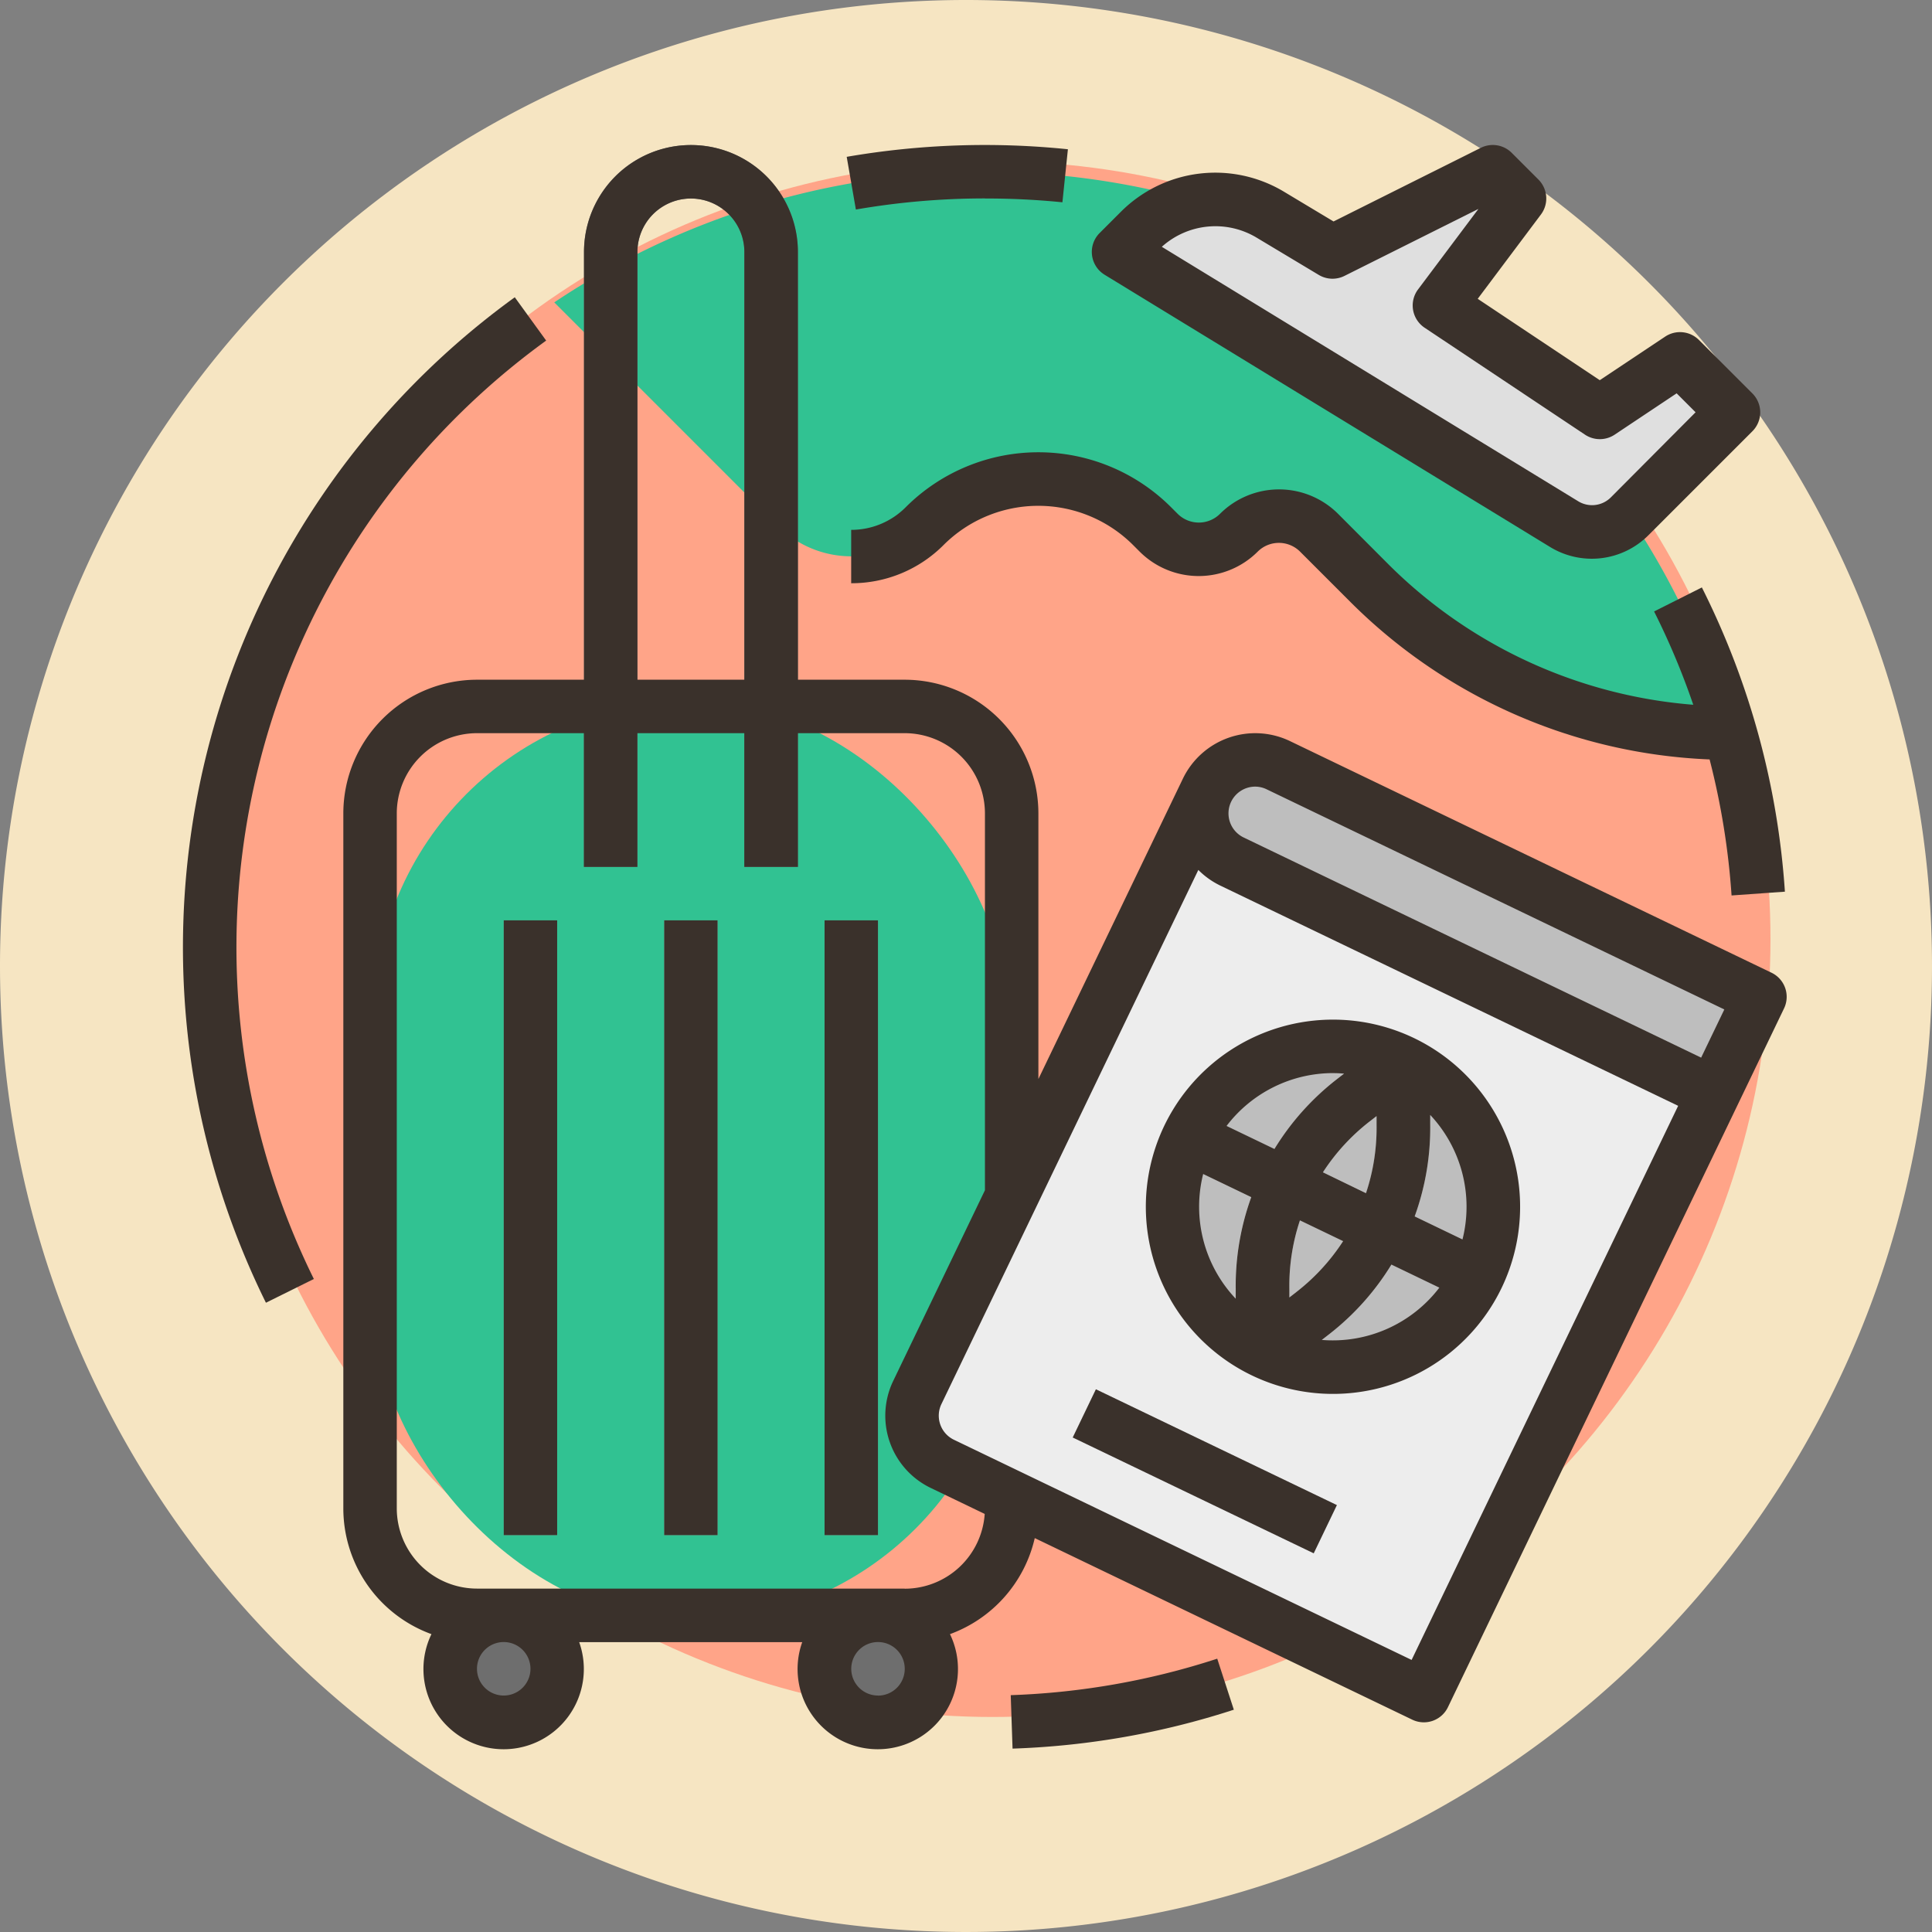 <svg xmlns="http://www.w3.org/2000/svg" width="51" height="51" viewBox="0 0 51 51">
  <rect x="0" y="0" width="51" height="51" fill="#808080" stroke="none"/>
  <g id="Grupo_1099594" data-name="Grupo 1099594" transform="translate(-180.73 -5772.494)">
    <path id="Trazado_872996" data-name="Trazado 872996" d="M25.5,0A25.5,25.5,0,1,1,0,25.5,25.5,25.5,0,0,1,25.5,0Z" transform="translate(180.73 5772.494)" fill="#f6e5c2"/>
    <g id="FILLED_OUTLINE" transform="translate(169.56 5760.323)">
      <circle id="Elipse_11495" data-name="Elipse 11495" cx="20.534" cy="20.534" r="20.534" transform="translate(16.838 16.427)" fill="#ffa488"/>
      <path id="Trazado_873417" data-name="Trazado 873417" d="M138.489,24a20.369,20.369,0,0,0-11.369,3.447l5.9,5.9a2.745,2.745,0,0,0,3.881,0,4.242,4.242,0,0,1,6,0l.176.176a1.5,1.5,0,0,0,2.117,0,1.5,1.5,0,0,1,2.117,0l1.3,1.3a13.629,13.629,0,0,0,9.554,3.991A20.474,20.474,0,0,0,138.489,24Z" transform="translate(-101.319 -7.294)" fill="#31c292"/>
      <rect id="Rectángulo_401253" data-name="Rectángulo 401253" width="16.762" height="24.305" rx="8.381" transform="translate(21.029 30.675)" fill="#31c292"/>
      <ellipse id="Elipse_11496" data-name="Elipse 11496" cx="1.676" cy="1.257" rx="1.676" ry="1.257" transform="translate(22.705 54.981)" fill="#6e6e6e"/>
      <ellipse id="Elipse_11497" data-name="Elipse 11497" cx="1.676" cy="1.257" rx="1.676" ry="1.257" transform="translate(32.762 54.981)" fill="#6e6e6e"/>
      <path id="Trazado_873418" data-name="Trazado 873418" d="M141.646,35.054h-1.411V18.823a1.411,1.411,0,1,0-2.823,0V35.054H136V18.823a2.823,2.823,0,1,1,5.646,0Z" transform="translate(-109.415 0)" fill="#6e6e6e"/>
      <path id="Trazado_873419" data-name="Trazado 873419" d="M112,248h1.411v16.231H112Z" transform="translate(-87.532 -211.535)" fill="#7fddbb"/>
      <path id="Trazado_873420" data-name="Trazado 873420" d="M160,248h1.411v16.231H160Z" transform="translate(-131.298 -211.535)" fill="#7fddbb"/>
      <path id="Trazado_873421" data-name="Trazado 873421" d="M208,248h1.411v16.231H208Z" transform="translate(-175.064 -211.535)" fill="#7fddbb"/>
      <path id="Trazado_873422" data-name="Trazado 873422" d="M241.967,209.057l-7.648,15.9a1.411,1.411,0,0,0,.66,1.884l12.719,6.118,8.165-16.937Z" transform="translate(-198.934 -176.027)" fill="#ededed"/>
      <path id="Trazado_873423" data-name="Trazado 873423" d="M334.393,208.79l-12.719-6.118a1.411,1.411,0,0,1,1.224-2.544l12.719,6.118Z" transform="translate(-277.981 -167.759)" fill="#bebebe"/>
      <circle id="Elipse_11498" data-name="Elipse 11498" cx="4.234" cy="4.234" r="4.234" transform="translate(42.123 39.792)" fill="#bebebe"/>
      <path id="Trazado_873424" data-name="Trazado 873424" d="M0,0H1.411V7.057H0Z" transform="translate(39.488 50.117) rotate(-64.332)" fill="#bebebe"/>
      <path id="Trazado_873425" data-name="Trazado 873425" d="M310.82,28.94,308.7,30.351l-4.234-2.823,2.117-2.823L305.88,24l-4.234,2.117-1.639-.983a2.823,2.823,0,0,0-3.448.425l-.559.559L307.754,33.3a1.411,1.411,0,0,0,1.734-.206l2.743-2.743Z" transform="translate(-255.301 -7.294)" fill="#dfdfdf"/>
      <path id="Trazado_873426" data-name="Trazado 873426" d="M321.918,293.153a4.259,4.259,0,0,0,.252-.662l-1.911-.919a6.857,6.857,0,0,0,.41-2.434l-.018-1.2a4.252,4.252,0,0,0-1.5-.719l-.951.736a6.859,6.859,0,0,0-1.646,1.84l-1.911-.919a4.254,4.254,0,0,0-.359.609v0a4.253,4.253,0,0,0-.252.661l1.911.919a6.858,6.858,0,0,0-.41,2.434l.018,1.2a4.251,4.251,0,0,0,1.5.719l.951-.736a6.859,6.859,0,0,0,1.646-1.84l1.911.919A4.261,4.261,0,0,0,321.918,293.153Zm-4.781.414-.186.144,0-.235a5.445,5.445,0,0,1,.279-1.8l1.14.548A5.447,5.447,0,0,1,317.136,293.567Zm1.841-2.611-1.14-.548a5.445,5.445,0,0,1,1.23-1.34l.186-.144,0,.235A5.444,5.444,0,0,1,318.978,290.956Z" transform="translate(-271.745 -247.291)" fill="#dfdfdf"/>
      <g id="Grupo_1099423" data-name="Grupo 1099423" transform="translate(15.999 16)">
        <path id="Trazado_873427" data-name="Trazado 873427" d="M218.279,17.411a20.064,20.064,0,0,1,2.045.1l.145-1.4a21.426,21.426,0,0,0-5.839.2l.242,1.391a19.954,19.954,0,0,1,3.408-.293Z" transform="translate(-197.108 -16)" fill="#3a312b"/>
        <path id="Trazado_873428" data-name="Trazado 873428" d="M25.587,62.687l-.828-1.143A21.187,21.187,0,0,0,18.19,88.086l1.265-.627a19.776,19.776,0,0,1,6.133-24.772Z" transform="translate(-15.999 -57.526)" fill="#3a312b"/>
        <path id="Trazado_873429" data-name="Trazado 873429" d="M263.729,469.963l.048,1.411a21.132,21.132,0,0,0,5.841-1.027L269.18,469A19.723,19.723,0,0,1,263.729,469.963Z" transform="translate(-241.877 -429.044)" fill="#3a312b"/>
        <path id="Trazado_873430" data-name="Trazado 873430" d="M112,248h1.411v16.231H112Z" transform="translate(-103.532 -227.535)" fill="#3a312b"/>
        <path id="Trazado_873431" data-name="Trazado 873431" d="M160,248h1.411v16.231H160Z" transform="translate(-147.297 -227.535)" fill="#3a312b"/>
        <path id="Trazado_873432" data-name="Trazado 873432" d="M208,248h1.411v16.231H208Z" transform="translate(-191.063 -227.535)" fill="#3a312b"/>
        <path id="Trazado_873433" data-name="Trazado 873433" d="M101.708,37.852,88.989,31.734a2.12,2.12,0,0,0-2.826.99l-3.815,7.931V33.642a3.533,3.533,0,0,0-3.528-3.528H76V18.823a2.823,2.823,0,0,0-5.646,0V30.114H67.528A3.533,3.533,0,0,0,64,33.642V51.991a3.534,3.534,0,0,0,2.326,3.317,2.117,2.117,0,1,0,3.9.211h5.888a2.117,2.117,0,1,0,3.9-.211,3.542,3.542,0,0,0,2.238-2.535l9.965,4.793a.705.705,0,0,0,.942-.33l8.871-18.443A.706.706,0,0,0,101.708,37.852ZM88.072,32.936a.7.7,0,0,1,.3.07l12.083,5.812-.612,1.272L87.765,34.278a.707.707,0,0,1-.33-.941h0A.707.707,0,0,1,88.072,32.936ZM71.763,18.823a1.411,1.411,0,1,1,2.823,0V30.114H71.763Zm-2.823,37.4a.706.706,0,1,1-.706-.706.706.706,0,0,1,.706.706Zm9.174.706a.706.706,0,1,1,.706-.706A.706.706,0,0,1,78.114,56.931Zm.706-2.823H67.528a2.12,2.12,0,0,1-2.117-2.117V33.642a2.12,2.12,0,0,1,2.117-2.117h2.823v3.529h1.411V31.525h2.823v3.529H76V31.525H78.82a2.12,2.12,0,0,1,2.117,2.117V43.59l-2.421,5.033a2.117,2.117,0,0,0,.99,2.826l1.425.686a2.119,2.119,0,0,1-2.112,1.974ZM92.2,55.989,80.118,50.177a.706.706,0,0,1-.33-.942l6.782-14.1a2.107,2.107,0,0,0,.583.415l12.083,5.812Z" transform="translate(-59.766 -16)" fill="#3a312b"/>
        <path id="Trazado_873434" data-name="Trazado 873434" d="M311.223,278.192a4.94,4.94,0,1,0,2.31,6.593A4.94,4.94,0,0,0,311.223,278.192Zm1.28,5.315-1.265-.609a6.857,6.857,0,0,0,.41-2.434l0-.245A3.541,3.541,0,0,1,312.5,283.507Zm-4.387,1.387-.186.144,0-.235a5.444,5.444,0,0,1,.279-1.8l1.14.548A5.447,5.447,0,0,1,308.116,284.893Zm.7-3.16a5.445,5.445,0,0,1,1.23-1.34l.186-.144,0,.235a5.446,5.446,0,0,1-.279,1.8Zm.27-2.618c.1,0,.192.005.289.013l-.193.149a6.859,6.859,0,0,0-1.646,1.84l-1.264-.608A3.54,3.54,0,0,1,309.087,279.115Zm-3.428,2.665,1.266.609a6.859,6.859,0,0,0-.41,2.434l0,.247a3.536,3.536,0,0,1-.86-3.29Zm3.127,4.379.193-.15a6.861,6.861,0,0,0,1.646-1.84l1.265.609A3.541,3.541,0,0,1,308.787,286.159Z" transform="translate(-278.723 -254.617)" fill="#3a312b"/>
        <path id="Trazado_873435" data-name="Trazado 873435" d="M0,0H1.411V7.057H0Z" transform="translate(23.489 34.117) rotate(-64.332)" fill="#3a312b"/>
        <path id="Trazado_873436" data-name="Trazado 873436" d="M228.849,109.567a2.205,2.205,0,0,0-3.115,0,.792.792,0,0,1-1.119,0l-.176-.176a4.953,4.953,0,0,0-7,0,2.025,2.025,0,0,1-1.442.6V111.4a3.428,3.428,0,0,0,2.44-1.01,3.54,3.54,0,0,1,5,0l.176.176a2.205,2.205,0,0,0,3.115,0,.792.792,0,0,1,1.119,0l1.3,1.3a14.232,14.232,0,0,0,9.51,4.185,19.717,19.717,0,0,1,.58,3.591l1.408-.1a20.972,20.972,0,0,0-2.192-8.031l-1.261.634a19.68,19.68,0,0,1,1.034,2.463,12.827,12.827,0,0,1-8.081-3.742Z" transform="translate(-198.357 -99.833)" fill="#3a312b"/>
        <path id="Trazado_873437" data-name="Trazado 873437" d="M288.338,19.425l11.754,7.183a2.111,2.111,0,0,0,2.6-.309l2.743-2.743a.706.706,0,0,0,0-1l-1.411-1.411a.706.706,0,0,0-.891-.088l-1.726,1.15-3.222-2.148,1.669-2.226a.706.706,0,0,0-.066-.922l-.706-.706a.706.706,0,0,0-.815-.132l-3.888,1.944-1.306-.784a3.523,3.523,0,0,0-4.31.531l-.559.559a.706.706,0,0,0,.131,1.1Zm4.012-.98,1.639.983a.706.706,0,0,0,.679.026l3.536-1.768-1.594,2.125a.706.706,0,0,0,.173,1.011l4.234,2.823a.706.706,0,0,0,.783,0l1.636-1.091.5.5L301.7,25.3a.7.7,0,0,1-.867.1l-10.987-6.714A2.114,2.114,0,0,1,292.35,18.445Z" transform="translate(-264.006 -16)" fill="#3a312b"/>
      </g>
    </g>
  </g>
</svg>

